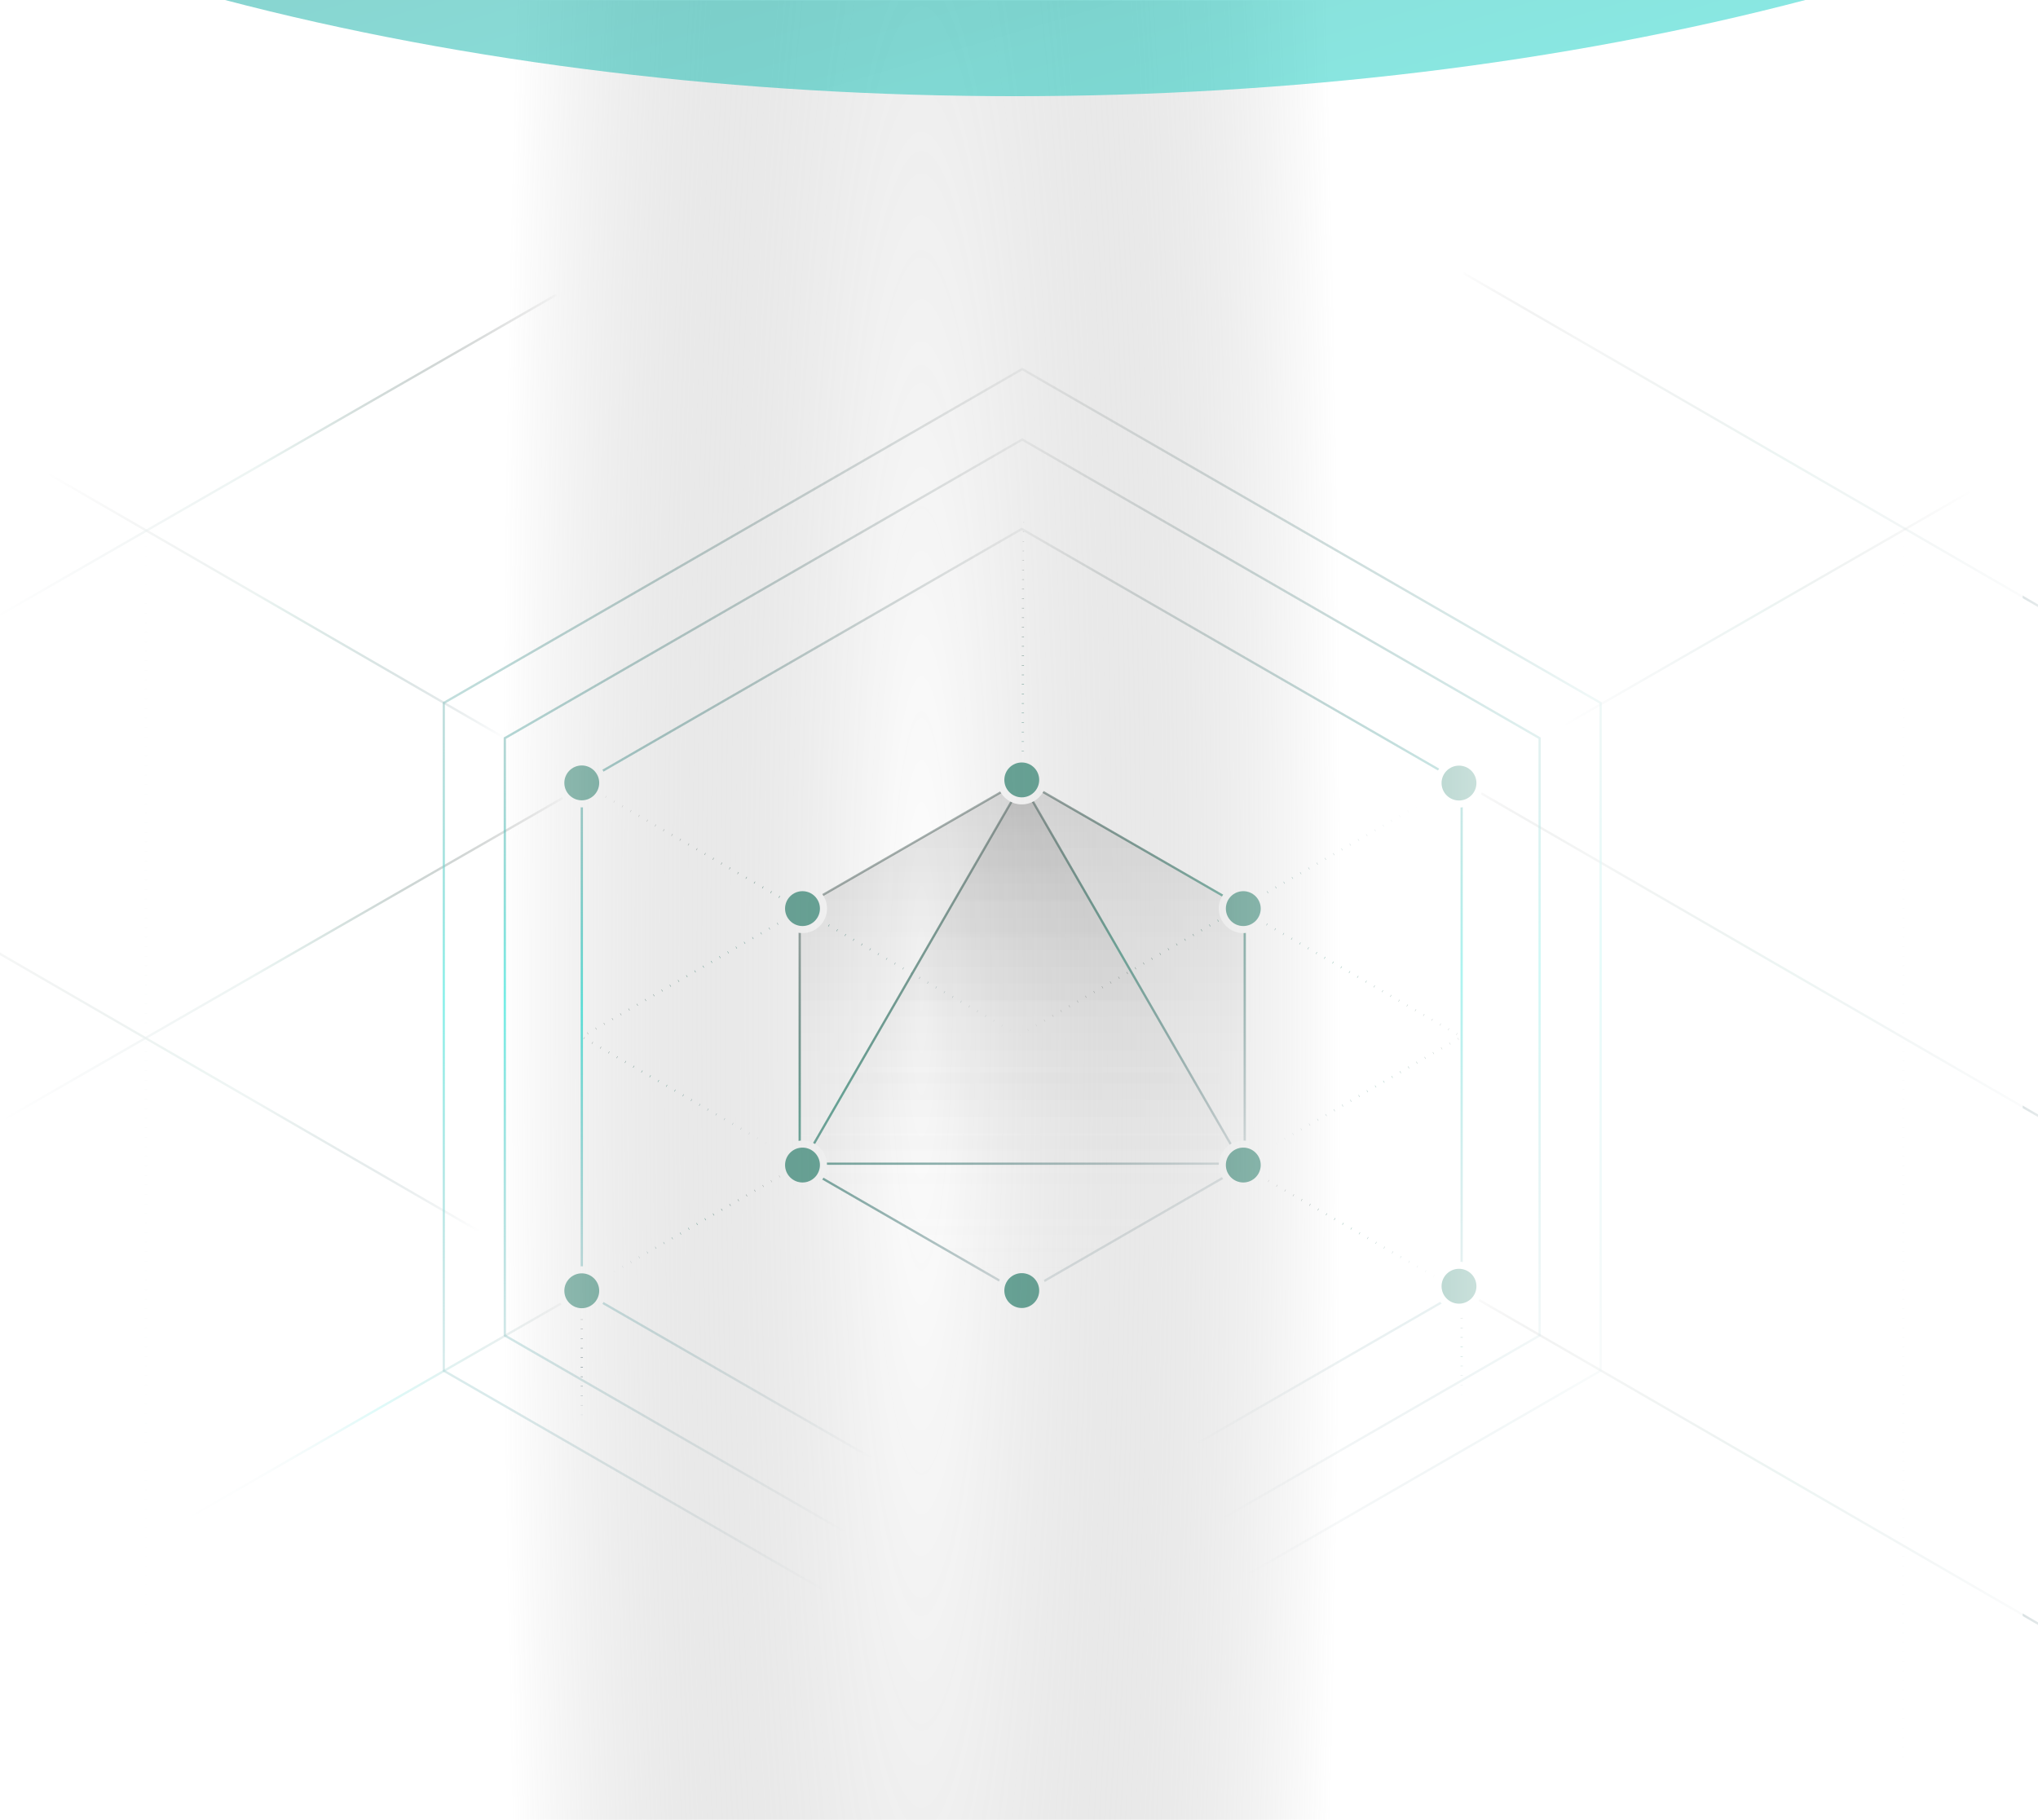 <svg width="449" height="401" viewBox="0 0 449 401" fill="none" xmlns="http://www.w3.org/2000/svg">
<rect x="-13.617" y="-17.84" width="476.973" height="430.908" fill="white"/>
<path d="M10.824 104.508L123.084 169.525" stroke="url(#paint0_linear_1200_152564)" stroke-width="0.5"/>
<path d="M322.438 172.553L473.932 260.294" stroke="url(#paint1_linear_1200_152564)" stroke-width="0.5"/>
<path d="M322.438 60.18L473.932 147.921" stroke="url(#paint2_linear_1200_152564)" stroke-width="0.5"/>
<path d="M323.48 285.078L474.975 372.82" stroke="url(#paint3_linear_1200_152564)" stroke-width="0.5"/>
<path d="M124.305 175.646L-15.021 255.833" stroke="url(#paint4_linear_1200_152564)" stroke-width="0.5"/>
<path d="M122.535 64.965L-16.79 145.151" stroke="url(#paint5_linear_1200_152564)" stroke-width="0.5"/>
<path d="M128.902 284.188L28.53 341.955" stroke="url(#paint6_linear_1200_152564)" stroke-width="0.5"/>
<path d="M433.836 108.473L333.464 166.24" stroke="url(#paint7_linear_1200_152564)" stroke-width="0.5"/>
<path d="M175.449 257.121L128.905 283.909" stroke="url(#paint8_linear_1200_152564)" stroke-width="0.5" stroke-dasharray="0.1 2"/>
<path d="M275.809 258.123L322.353 284.911" stroke="url(#paint9_linear_1200_152564)" stroke-width="0.5" stroke-dasharray="0.1 2"/>
<path d="M224.629 228.049L323.355 171.229" stroke="url(#paint10_linear_1200_152564)" stroke-width="0.5" stroke-dasharray="0.1 2"/>
<path d="M322.02 387.155L322.02 289.783" stroke="url(#paint11_linear_1200_152564)" stroke-width="0.5" stroke-dasharray="0.1 2"/>
<path d="M419.309 387.156L419.309 114.707" stroke="url(#paint12_linear_1200_152564)" stroke-width="0.5" stroke-dasharray="0.1 2"/>
<path d="M32.141 387.156L32.141 114.707" stroke="url(#paint13_linear_1200_152564)" stroke-width="0.5" stroke-dasharray="0.1 2"/>
<path d="M225.352 171.861L225.352 114.707" stroke="url(#paint14_linear_1200_152564)" stroke-width="0.5" stroke-dasharray="0.1 2"/>
<path d="M-24.27 196.127L120.934 280.224" stroke="url(#paint15_linear_1200_152564)" stroke-width="0.5"/>
<path d="M225.099 340.381L322.019 284.424V172.511L225.099 116.555L128.18 172.511M225.099 340.384L128.18 284.428V172.514" stroke="url(#paint16_linear_1200_152564)" stroke-width="0.5"/>
<path d="M235.388 234.41L128.18 172.514" stroke="url(#paint17_linear_1200_152564)" stroke-width="0.5" stroke-dasharray="0.1 2"/>
<path d="M225.209 96.848L339.198 162.659V294.282L225.209 360.094L111.22 294.282V162.659L225.209 96.848Z" stroke="url(#paint18_linear_1200_152564)" stroke-width="0.5"/>
<path d="M225.207 81.322L352.641 154.896V302.044L225.207 375.618L97.773 302.044V154.896L225.207 81.322Z" stroke="url(#paint19_linear_1200_152564)" stroke-width="0.5"/>
<path d="M225.207 171.859L274.232 200.164V256.774L225.207 285.078L176.182 256.774V200.164L225.207 171.859Z" fill="url(#paint20_linear_1200_152564)" stroke="url(#paint21_linear_1200_152564)" stroke-width="0.5"/>
<path d="M225.204 172.553L273.627 256.425H176.78L225.204 172.553Z" fill="url(#paint22_linear_1200_152564)" stroke="url(#paint23_linear_1200_152564)" stroke-width="0.5"/>
<path d="M273.916 256.233L322.008 228.467L273.916 200.701" stroke="url(#paint24_linear_1200_152564)" stroke-width="0.5" stroke-dasharray="0.1 2"/>
<path d="M176.014 256.085L128.18 228.469L176.014 200.852" stroke="url(#paint25_linear_1200_152564)" stroke-width="0.5" stroke-dasharray="0.1 2"/>
<path d="M128.172 385.319L128.172 287.994" stroke="url(#paint26_linear_1200_152564)" stroke-width="0.5" stroke-dasharray="0.1 2"/>
<circle cx="225.11" cy="284.385" r="4.62" fill="#6AA99B" stroke="white" stroke-width="1.558"/>
<circle cx="225.11" cy="171.858" r="4.62" fill="#6AA99B" stroke="white" stroke-width="1.558"/>
<circle cx="176.801" cy="256.723" r="4.62" fill="#6AA99B" stroke="white" stroke-width="1.558"/>
<circle cx="128.172" cy="284.43" r="4.62" fill="#6AA99B" stroke="white" stroke-width="1.558"/>
<circle cx="128.172" cy="172.514" r="4.62" fill="#6AA99B" stroke="white" stroke-width="1.558"/>
<circle cx="321.438" cy="283.43" r="4.62" fill="#6AA99B" stroke="white" stroke-width="1.558"/>
<circle cx="321.438" cy="172.551" r="4.62" fill="#6AA99B" stroke="white" stroke-width="1.558"/>
<circle cx="176.801" cy="200.217" r="4.62" fill="#6AA99B" stroke="white" stroke-width="1.558"/>
<circle cx="273.914" cy="256.723" r="4.62" fill="#6AA99B" stroke="white" stroke-width="1.558"/>
<circle cx="273.914" cy="200.217" r="4.62" fill="#6AA99B" stroke="white" stroke-width="1.558"/>
<path d="M-2.422 0.098H445.633V402.294H-2.422V0.098Z" fill="url(#paint27_radial_1200_152564)"/>
<g filter="url(#filter0_f_1200_152564)">
<ellipse cx="223.656" cy="-137.805" rx="349" ry="159" fill="url(#paint28_linear_1200_152564)"/>
</g>
<defs>
<filter id="filter0_f_1200_152564" x="-260.221" y="-431.682" width="967.754" height="587.754" filterUnits="userSpaceOnUse" color-interpolation-filters="sRGB">
<feFlood flood-opacity="0" result="BackgroundImageFix"/>
<feBlend mode="normal" in="SourceGraphic" in2="BackgroundImageFix" result="shape"/>
<feGaussianBlur stdDeviation="67.438" result="effect1_foregroundBlur_1200_152564"/>
</filter>
<linearGradient id="paint0_linear_1200_152564" x1="27.589" y1="98.165" x2="53.589" y2="180.662" gradientUnits="userSpaceOnUse">
<stop stopColor="#375965" stop-opacity="0"/>
<stop offset="0.516" stop-color="#6AA99B"/>
<stop offset="1" stop-color="#375965" stop-opacity="0"/>
</linearGradient>
<linearGradient id="paint1_linear_1200_152564" x1="345.062" y1="163.993" x2="380.149" y2="275.323" gradientUnits="userSpaceOnUse">
<stop stopColor="#375965" stop-opacity="0"/>
<stop offset="0.516" stop-color="#6AA99B"/>
<stop offset="1" stop-color="#375965" stop-opacity="0"/>
</linearGradient>
<linearGradient id="paint2_linear_1200_152564" x1="345.062" y1="51.62" x2="380.149" y2="162.95" gradientUnits="userSpaceOnUse">
<stop stopColor="#375965" stop-opacity="0"/>
<stop offset="0.516" stop-color="#6AA99B"/>
<stop offset="1" stop-color="#375965" stop-opacity="0"/>
</linearGradient>
<linearGradient id="paint3_linear_1200_152564" x1="346.105" y1="276.519" x2="381.192" y2="387.848" gradientUnits="userSpaceOnUse">
<stop stopColor="#375965" stop-opacity="0"/>
<stop offset="0.516" stop-color="#6AA99B"/>
<stop offset="1" stop-color="#375965" stop-opacity="0"/>
</linearGradient>
<linearGradient id="paint4_linear_1200_152564" x1="120.724" y1="197.567" x2="16.086" y2="174.356" gradientUnits="userSpaceOnUse">
<stop stopColor="#375965" stop-opacity="0"/>
<stop offset="0.516" stop-color="#6AA99B"/>
<stop offset="1" stop-color="#375965" stop-opacity="0"/>
</linearGradient>
<linearGradient id="paint5_linear_1200_152564" x1="118.954" y1="86.886" x2="14.316" y2="63.674" gradientUnits="userSpaceOnUse">
<stop stopColor="#375965" stop-opacity="0"/>
<stop offset="0.516" stop-color="#6AA99B"/>
<stop offset="1" stop-color="#375965" stop-opacity="0"/>
</linearGradient>
<linearGradient id="paint6_linear_1200_152564" x1="126.323" y1="299.98" x2="50.94" y2="283.258" gradientUnits="userSpaceOnUse">
<stop stopColor="#375965" stop-opacity="0"/>
<stop offset="0.516" stop-color="#00DED1" stop-opacity="0.33"/>
<stop offset="1" stop-color="#375965" stop-opacity="0"/>
</linearGradient>
<linearGradient id="paint7_linear_1200_152564" x1="431.256" y1="124.265" x2="355.874" y2="107.543" gradientUnits="userSpaceOnUse">
<stop stopColor="#375965" stop-opacity="0"/>
<stop offset="0.516" stop-color="#6AA99B"/>
<stop offset="1" stop-color="#375965" stop-opacity="0"/>
</linearGradient>
<linearGradient id="paint8_linear_1200_152564" x1="174.253" y1="264.444" x2="139.297" y2="256.69" gradientUnits="userSpaceOnUse">
<stop stopColor="#375965" stop-opacity="0"/>
<stop offset="0.516" stop-color="#6AA99B"/>
<stop offset="1" stop-color="#375965" stop-opacity="0"/>
</linearGradient>
<linearGradient id="paint9_linear_1200_152564" x1="277.005" y1="265.446" x2="311.961" y2="257.692" gradientUnits="userSpaceOnUse">
<stop stopColor="#375965" stop-opacity="0"/>
<stop offset="0.516" stop-color="#6AA99B"/>
<stop offset="1" stop-color="#375965" stop-opacity="0"/>
</linearGradient>
<linearGradient id="paint10_linear_1200_152564" x1="227.166" y1="212.516" x2="301.313" y2="228.963" gradientUnits="userSpaceOnUse">
<stop stopColor="#375965" stop-opacity="0"/>
<stop offset="0.516" stop-color="#6AA99B"/>
<stop offset="1" stop-color="#375965" stop-opacity="0"/>
</linearGradient>
<linearGradient id="paint11_linear_1200_152564" x1="317.343" y1="286.407" x2="317.343" y2="308.043" gradientUnits="userSpaceOnUse">
<stop stopColor="#6AA99B" stop-opacity="0"/>
<stop offset="0.495" stop-color="#3AA491"/>
<stop offset="1" stop-color="#375965" stop-opacity="0"/>
</linearGradient>
<linearGradient id="paint12_linear_1200_152564" x1="419.458" y1="88.129" x2="422.021" y2="88.147" gradientUnits="userSpaceOnUse">
<stop stopColor="#375965" stop-opacity="0"/>
<stop offset="0.516" stop-color="#6AA99B" stop-opacity="0.47"/>
<stop offset="1" stop-color="#375965" stop-opacity="0"/>
</linearGradient>
<linearGradient id="paint13_linear_1200_152564" x1="32.29" y1="88.129" x2="32.29" y2="385.077" gradientUnits="userSpaceOnUse">
<stop stopColor="#375965" stop-opacity="0"/>
<stop offset="0.516" stop-color="#6AA99B" stop-opacity="0.37"/>
<stop offset="1" stop-color="#375965" stop-opacity="0"/>
</linearGradient>
<linearGradient id="paint14_linear_1200_152564" x1="225.501" y1="109.132" x2="228.062" y2="109.214" gradientUnits="userSpaceOnUse">
<stop stopColor="#375965" stop-opacity="0"/>
<stop offset="0.516" stop-color="#6AA99B"/>
<stop offset="1" stop-color="#375965" stop-opacity="0"/>
</linearGradient>
<linearGradient id="paint15_linear_1200_152564" x1="-2.585" y1="187.923" x2="31.045" y2="294.629" gradientUnits="userSpaceOnUse">
<stop stopColor="#375965" stop-opacity="0"/>
<stop offset="0.516" stop-color="#6AA99B"/>
<stop offset="1" stop-color="#375965" stop-opacity="0"/>
</linearGradient>
<linearGradient id="paint16_linear_1200_152564" x1="157.128" y1="112.988" x2="165.948" y2="322.484" gradientUnits="userSpaceOnUse">
<stop stopColor="#375965" stop-opacity="0"/>
<stop offset="0.516" stop-color="#00DED1" stop-opacity="0.82"/>
<stop offset="1" stop-color="#375965" stop-opacity="0"/>
</linearGradient>
<linearGradient id="paint17_linear_1200_152564" x1="144.19" y1="166.476" x2="168.878" y2="245.056" gradientUnits="userSpaceOnUse">
<stop stopColor="#375965" stop-opacity="0"/>
<stop offset="0.516" stop-color="#6AA99B"/>
<stop offset="1" stop-color="#375965" stop-opacity="0"/>
</linearGradient>
<linearGradient id="paint18_linear_1200_152564" x1="132.9" y1="92.652" x2="141.886" y2="339.15" gradientUnits="userSpaceOnUse">
<stop stopColor="#375965" stop-opacity="0"/>
<stop offset="0.516" stop-color="#00DED1" stop-opacity="0.82"/>
<stop offset="1" stop-color="#375965" stop-opacity="0"/>
</linearGradient>
<linearGradient id="paint19_linear_1200_152564" x1="122.009" y1="76.632" x2="132.056" y2="352.204" gradientUnits="userSpaceOnUse">
<stop stopColor="#375965" stop-opacity="0"/>
<stop offset="0.516" stop-color="#00DED1" stop-opacity="0.82"/>
<stop offset="1" stop-color="#375965" stop-opacity="0"/>
</linearGradient>
<linearGradient id="paint20_linear_1200_152564" x1="225.207" y1="171.859" x2="225.207" y2="285.078" gradientUnits="userSpaceOnUse">
<stop stopColor="#00D9A9" stop-opacity="0.12"/>
<stop offset="1" stop-color="white" stop-opacity="0"/>
</linearGradient>
<linearGradient id="paint21_linear_1200_152564" x1="185.506" y1="160.815" x2="251.809" y2="282.66" gradientUnits="userSpaceOnUse">
<stop stopColor="#375965" stop-opacity="0"/>
<stop offset="0.516" stop-color="#6AA99B"/>
<stop offset="1" stop-color="#375965" stop-opacity="0"/>
</linearGradient>
<linearGradient id="paint22_linear_1200_152564" x1="225.204" y1="172.553" x2="225.204" y2="284.382" gradientUnits="userSpaceOnUse">
<stop stopColor="#00D9A9" stop-opacity="0.12"/>
<stop offset="1" stop-color="white" stop-opacity="0"/>
</linearGradient>
<linearGradient id="paint23_linear_1200_152564" x1="185.99" y1="161.644" x2="251.479" y2="281.993" gradientUnits="userSpaceOnUse">
<stop stopColor="#6AA99B" stop-opacity="0"/>
<stop offset="0.516" stop-color="#6AA99B"/>
<stop offset="1" stop-color="#375965" stop-opacity="0"/>
</linearGradient>
<linearGradient id="paint24_linear_1200_152564" x1="326.699" y1="208.994" x2="271.808" y2="234.862" gradientUnits="userSpaceOnUse">
<stop stopColor="#375965" stop-opacity="0"/>
<stop offset="0.516" stop-color="#6AA99B"/>
<stop offset="1" stop-color="#375965" stop-opacity="0"/>
</linearGradient>
<linearGradient id="paint25_linear_1200_152564" x1="123.513" y1="209.1" x2="178.11" y2="234.829" gradientUnits="userSpaceOnUse">
<stop stopColor="#375965" stop-opacity="0"/>
<stop offset="0.516" stop-color="#6AA99B"/>
<stop offset="1" stop-color="#375965" stop-opacity="0"/>
</linearGradient>
<linearGradient id="paint26_linear_1200_152564" x1="123.496" y1="284.619" x2="123.496" y2="313.579" gradientUnits="userSpaceOnUse">
<stop stopColor="#375965" stop-opacity="0"/>
<stop offset="0.589" stop-color="#375965"/>
<stop offset="1" stop-color="#375965" stop-opacity="0"/>
</linearGradient>
<radialGradient id="paint27_radial_1200_152564" cx="0" cy="0" r="1" gradientUnits="userSpaceOnUse" gradientTransform="translate(203.05 218.866) rotate(-180) scale(146.703 1350.43)">
<stop stopColor="white" stop-opacity="0"/>
<stop offset="0.63" stop-color="white" stop-opacity="0.35"/>
<stop offset="1" stop-color="white" stop-opacity="0.88"/>
</radialGradient>
<linearGradient id="paint28_linear_1200_152564" x1="56.945" y1="-435.13" x2="216.526" y2="100.823" gradientUnits="userSpaceOnUse">
<stop stopColor="#39617D" stop-opacity="0.49"/>
<stop offset="1" stop-color="#00DED1" stop-opacity="0.46"/>
<stop offset="1" stop-color="white" stop-opacity="0.51"/>
</linearGradient>
</defs>
</svg>
